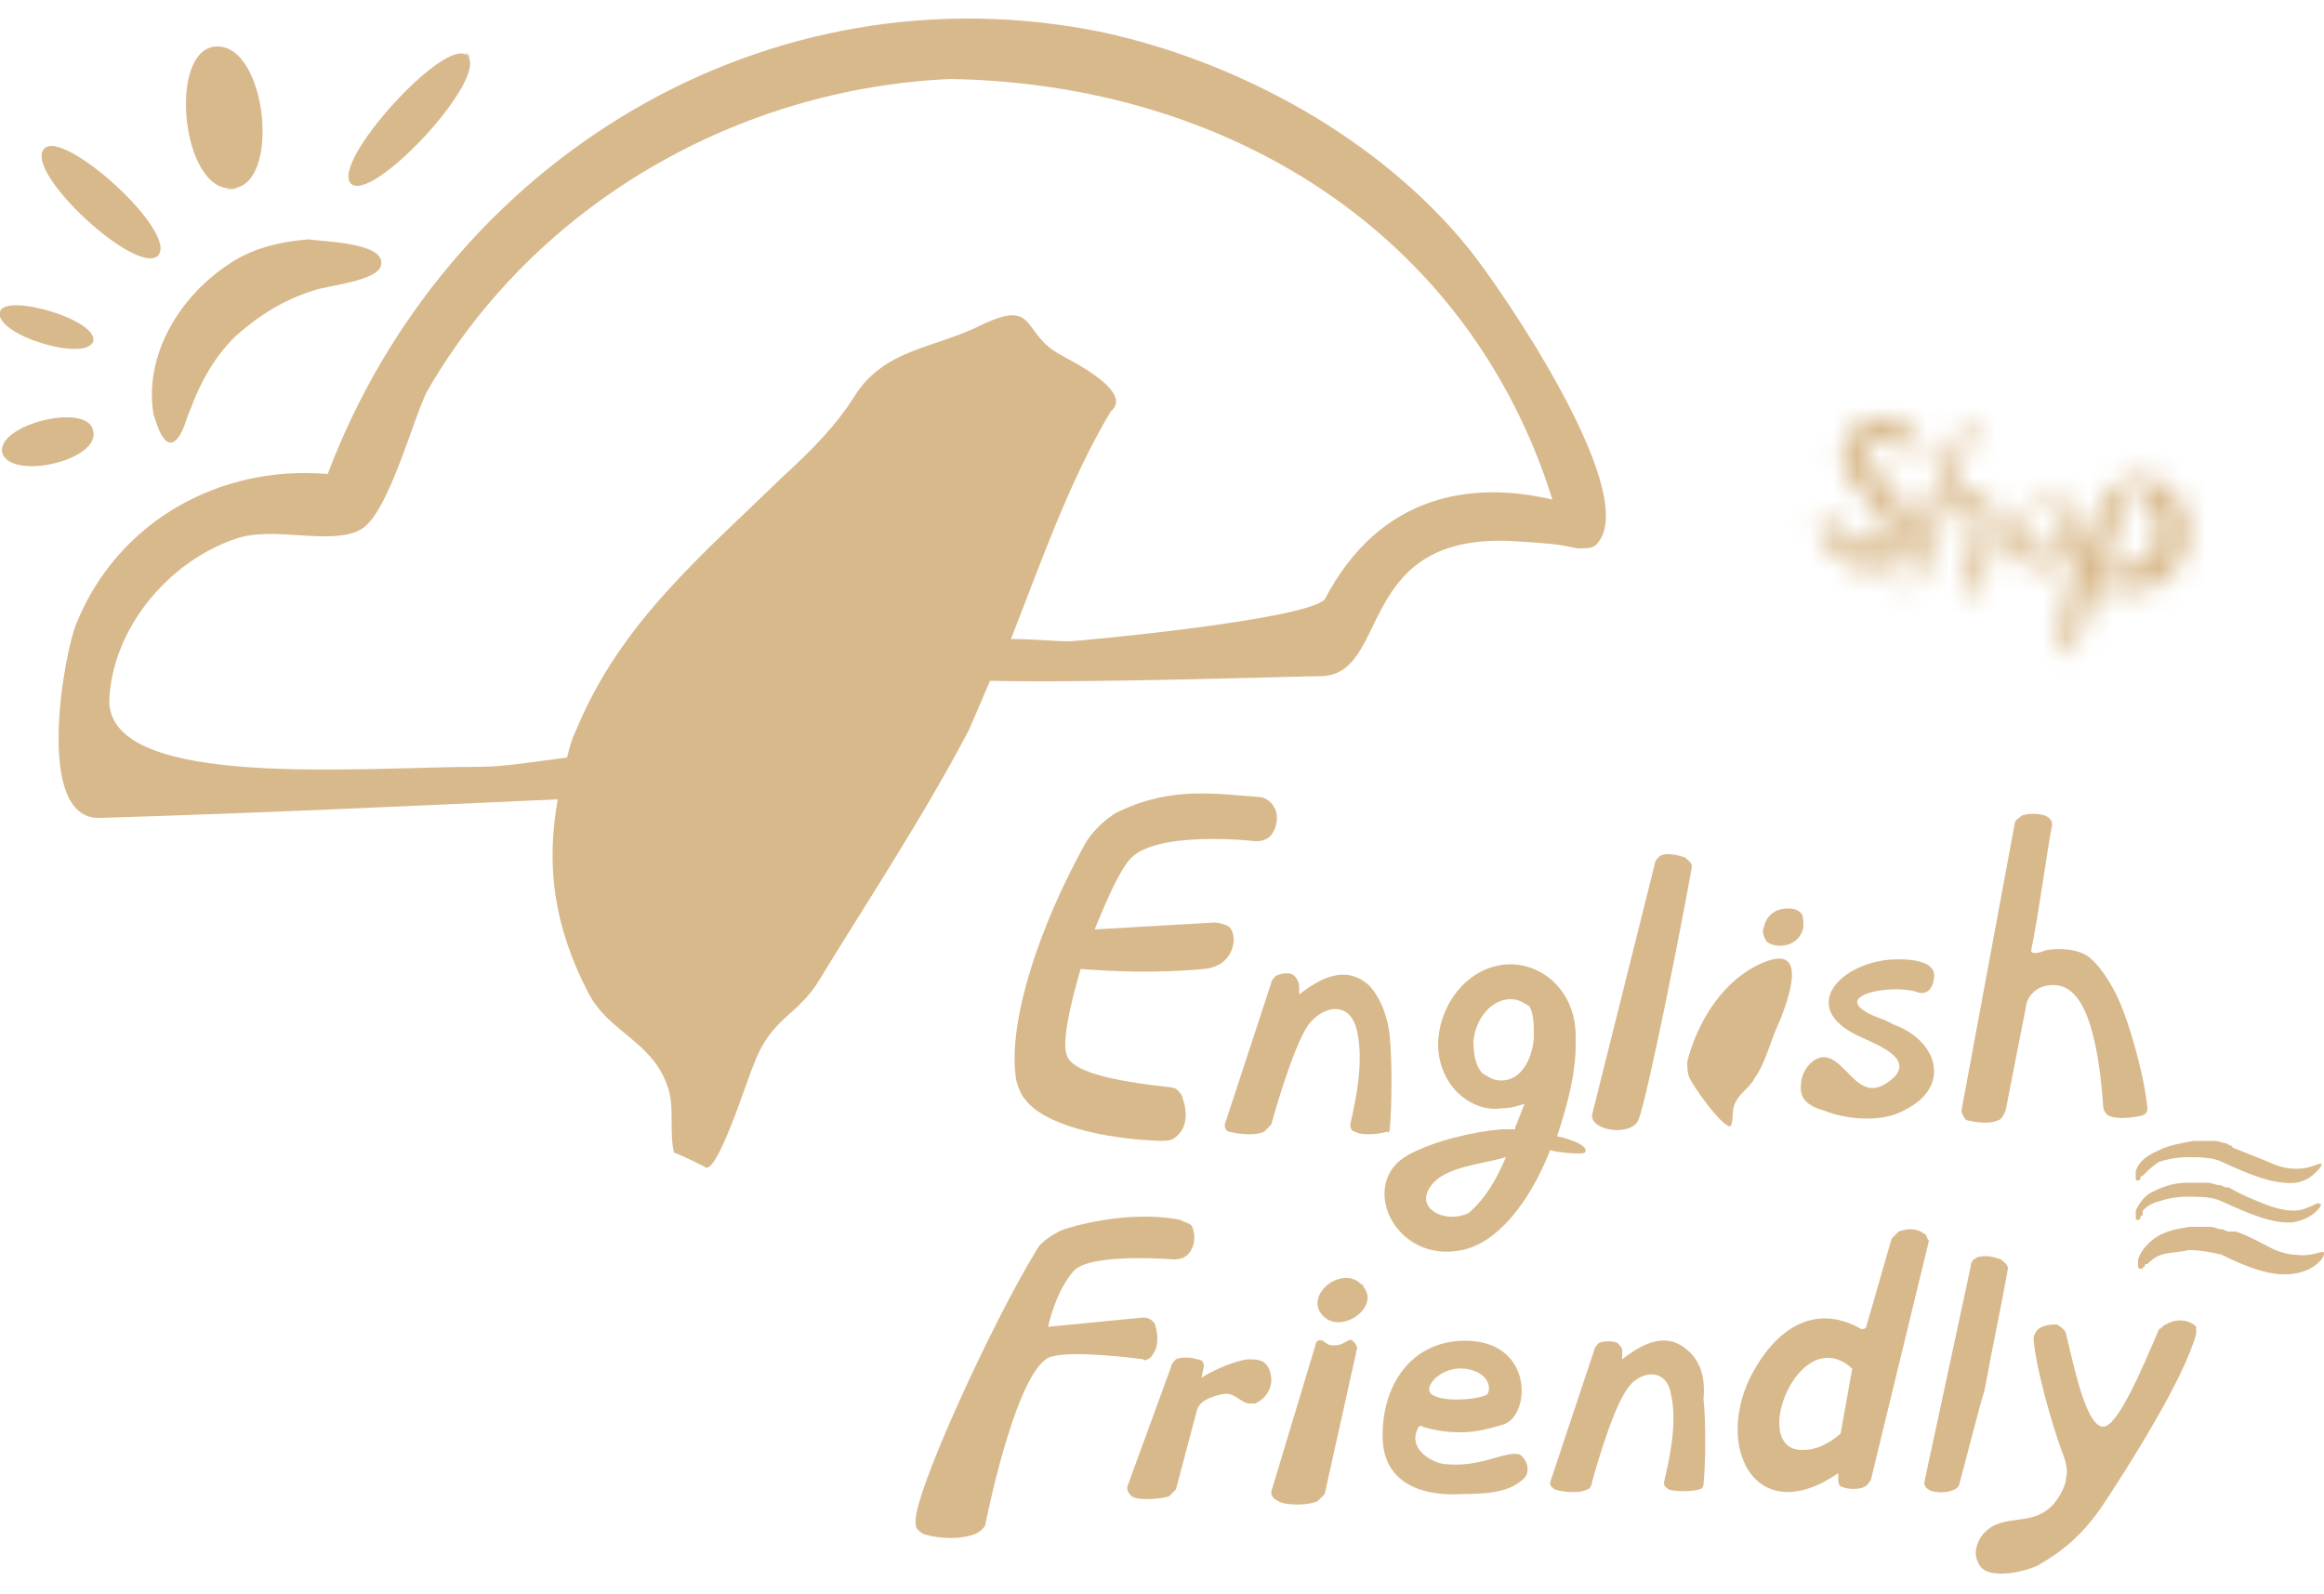 <?xml version="1.0" encoding="utf-8"?>
<!-- Generator: Adobe Illustrator 25.4.1, SVG Export Plug-In . SVG Version: 6.00 Build 0)  -->
<svg version="1.1" id="圖層_1" xmlns="http://www.w3.org/2000/svg" xmlns:xlink="http://www.w3.org/1999/xlink" x="0px" y="0px"
	 viewBox="0 0 100 68.6" style="enable-background:new 0 0 100 68.6;" xml:space="preserve">
<style type="text/css">
	.st0{filter:url(#Adobe_OpacityMaskFilter);}
	.st1{fill:#221714;}
	.st2{mask:url(#SVGID_1_);fill:#D8B98B;}
	.st3{fill:#D8B98B;}
</style>
<g>
	<defs>
		<filter id="Adobe_OpacityMaskFilter" filterUnits="userSpaceOnUse" x="75.4" y="12" width="21.6" height="20.9">
			<feFlood  style="flood-color:white;flood-opacity:1" result="back"/>
			<feBlend  in="SourceGraphic" in2="back" mode="normal"/>
		</filter>
	</defs>
	<mask maskUnits="userSpaceOnUse" x="75.4" y="12" width="21.6" height="20.9" id="SVGID_1_">
		<g class="st0">
			<g>
				<path class="st1" d="M78.3,22.2c0.1,0,0.2,0.1,0.5,0.3c0.2,0.2,0.6,0.5,1,0.8c0.2,0.1,0.5,0.2,0.7,0.2c0.1,0,0.2,0,0.3-0.1
					c0,0,0.1-0.1,0.1-0.1c0,0,0,0,0,0c0,0,0.1-0.1,0.1-0.1c0.2-0.2,0.2-0.3,0.2-0.5c-0.1-0.2-0.3-0.5-0.5-0.8
					c-0.1-0.2-0.3-0.3-0.4-0.5l-0.2-0.2c-0.1-0.1-0.2-0.2-0.3-0.3c-0.2-0.2-0.3-0.4-0.4-0.7c-0.1-0.2-0.2-0.6-0.1-0.9
					c0.1-0.3,0.2-0.6,0.4-0.8c0.2-0.2,0.4-0.3,0.6-0.4c0.4-0.1,0.8-0.1,1.2,0c0.7,0.2,1.1,0.7,1.2,1.1c0.1,0.4,0,0.6,0,0.6
					c-0.1,0-0.2-0.2-0.4-0.4C82,19.2,81.7,19,81.2,19c-0.2,0-0.5,0-0.7,0.1c-0.2,0.1-0.3,0.3-0.3,0.4c0,0.1,0.1,0.4,0.3,0.6
					c0.1,0.1,0.1,0.1,0.2,0.2c0.1,0.1,0.2,0.2,0.2,0.2c0.2,0.2,0.3,0.3,0.5,0.5c0.3,0.4,0.6,0.8,0.8,1.4c0.1,0.3,0.1,0.6,0,0.9
					c-0.1,0.1-0.1,0.3-0.2,0.4L82,23.8l0,0l0,0l0,0l0,0L81.8,24c0,0-0.1,0.1-0.1,0.1c-0.1,0-0.1,0.1-0.2,0.1
					c-0.1,0.1-0.3,0.1-0.4,0.2c-0.1,0-0.3,0.1-0.4,0.1c-0.1,0-0.3,0-0.4,0c-0.5-0.1-0.8-0.3-1.1-0.5c-0.5-0.4-0.8-0.9-0.9-1.2
					C78.2,22.4,78.2,22.2,78.3,22.2z"/>
			</g>
			<g>
				<path class="st1" d="M87.5,21.7c0,0,0-0.1,0.2-0.3c0.2-0.1,0.6-0.2,1,0.1c0.4,0.2,0.7,0.7,0.7,1.2c0,0.3,0,0.6-0.2,0.9
					c-0.1,0.1-0.2,0.3-0.3,0.4c-0.1,0.1-0.1,0.1-0.2,0.2c-0.1,0.1-0.1,0.1-0.2,0.1l-0.1,0l0,0l0,0l0,0l0,0h0l0,0l0,0
					c-0.1,0-0.2,0.1-0.3,0.1c-0.2,0-0.3,0-0.5,0c-0.3-0.1-0.6-0.2-0.8-0.4c-0.2-0.2-0.3-0.4-0.4-0.6c-0.1-0.2-0.1-0.5-0.1-0.7
					c0.1-0.4,0.3-0.7,0.5-0.8c0.2-0.1,0.3-0.1,0.3-0.1c0,0,0,0.2-0.1,0.3c-0.1,0.1-0.2,0.4-0.1,0.6c0,0.1,0.1,0.3,0.1,0.4
					c0.1,0.1,0.2,0.3,0.3,0.4c0.1,0.1,0.3,0.2,0.4,0.2c0.2,0,0.3,0,0.5-0.1c0.1,0,0.1-0.1,0.2-0.1c0,0,0.1-0.1,0.1-0.1
					c0.1,0,0.1-0.1,0.2-0.2c0.1-0.2,0.1-0.3,0.1-0.5c0-0.3-0.1-0.7-0.3-0.8c-0.2-0.2-0.4-0.2-0.6-0.2C87.6,21.8,87.5,21.8,87.5,21.7
					z"/>
			</g>
			<g>
				<g>
					<path class="st1" d="M88.8,28.2c-0.3-0.1-0.1-1.9,0.5-4c0.4-1,0.8-2,1.2-2.6c0.4-0.6,0.7-0.9,0.9-0.8c0.3,0.1-0.3,1.9-0.9,3.8
						C89.8,26.7,89.1,28.3,88.8,28.2z"/>
				</g>
				<g>
					<path class="st1" d="M90,24.7c0.1-0.2,0.5-0.1,1.1-0.2c0.2,0,0.3-0.1,0.5-0.1c0.1-0.1,0.3-0.1,0.5-0.2c0.3-0.2,0.6-0.5,0.7-0.8
						c0.1-0.4,0.1-0.7,0-1.1c-0.1-0.3-0.3-0.6-0.5-0.8c-0.2-0.2-0.4-0.3-0.6-0.4c-0.2-0.1-0.3-0.1-0.3-0.2c0-0.1,0.1-0.2,0.3-0.3
						c0.3-0.1,0.6-0.1,1.1,0.1c0.4,0.2,0.9,0.5,1.1,1.1c0.3,0.5,0.4,1.3,0.1,2c-0.3,0.7-0.7,1.1-1.3,1.4c-0.3,0.1-0.5,0.2-0.8,0.2
						c-0.3,0-0.5,0-0.7,0C90.3,25.3,89.9,24.8,90,24.7z"/>
				</g>
			</g>
			<g>
				<g>
					<path class="st1" d="M82.2,25.6c-0.2-0.1,0.1-1.9,0.8-4c0.8-2.2,1.7-3.8,1.9-3.7c0.2,0.1-0.4,1.8-1.1,3.9
						C83,23.9,82.4,25.6,82.2,25.6z"/>
				</g>
				<g>
					<path class="st1" d="M84.7,25.9c-0.1,0-0.2-0.4-0.1-1c0.1-0.5,0.3-1.3,0.4-2c0-0.2,0-0.3,0-0.5c0,0.1,0,0,0,0l0,0l0,0h0v0v0
						l0,0l0-0.1c0,0,0-0.1,0-0.1c0-0.1-0.1-0.1-0.1-0.2c-0.1-0.2-0.3-0.2-0.5-0.2c-0.4,0-0.7,0.3-0.8,0.2c0,0,0-0.1,0.1-0.3
						c0.1-0.1,0.3-0.3,0.6-0.5c0.2-0.1,0.4-0.1,0.6,0c0.2,0,0.5,0.1,0.6,0.3c0.1,0.1,0.2,0.2,0.2,0.3c0,0.1,0.1,0.1,0.1,0.2l0,0.1
						l0,0v0l0,0v0l0,0l0,0c0.1,0.2,0.1,0.5,0.1,0.7c0,0.5-0.1,0.9-0.3,1.3c-0.1,0.4-0.3,0.6-0.4,0.9C84.9,25.6,84.8,25.9,84.7,25.9z
						"/>
				</g>
			</g>
		</g>
	</mask>
	<path class="st2" d="M85.1,12.1c-5.9,0.7-10.2,5.9-9.6,11.6c0.2,1.9,1.8,4.5,2.1,5.1c0.4,0.6,0,3.4,0.4,4c0.4,0.6,2.7-1.2,3.5-1.2
		c0.8,0.1,3.3,1.4,5.9,1.2c5.9-0.7,10.2-5.9,9.6-11.6C96.4,15.5,91,11.4,85.1,12.1z"/>
	<g>
		<g>
			<path class="st3" d="M30.3,50.2L30.3,50.2C30.5,50.4,30.4,50.3,30.3,50.2z"/>
			<path class="st3" d="M63.2,10.7C59.4,6,53.4,2.7,47.5,1.4C33-1.6,19.2,6.9,14.1,20.4c-4.6-0.4-9,2-10.8,6.4
				c-0.5,1.1-1.9,8.5,1,8.4c6.6-0.2,13.1-0.5,19.7-0.8c-0.5,2.8-0.2,5.4,1.3,8.3c0.9,1.8,2.9,2.1,3.5,4.3c0.2,0.9,0,1.7,0.2,2.6
				c0.5,0.2,0.9,0.4,1.3,0.6c-0.2-0.2-0.1-0.1,0,0c0.5,0.6,1.9-3.9,2.1-4.3c0.8-2.2,1.9-2.1,2.9-3.8c2.2-3.6,4.4-6.9,6.4-10.7
				c0.3-0.7,0.6-1.4,0.9-2.1c4.5,0.1,13.4-0.2,14.2-0.2c3.1,0,1.4-6.3,8.5-5.8c1.5,0.1,1.6,0.1,2.6,0.3c0.5,0,0.7,0,0.9-0.3
				C70.5,21,64.5,12.3,63.2,10.7z M57,25.8c-0.9,0.9-10.7,1.8-11,1.8c-0.6,0-1.5-0.1-2.5-0.1c1.3-3.3,2.5-6.8,4.3-9.8
				c1.1-0.9-2.2-2.4-2.1-2.4c-1.8-0.9-1-2.5-3.5-1.3c-2,1-4.1,1-5.4,3c-0.8,1.3-1.9,2.4-3.1,3.5c-3.5,3.4-7,6.3-8.9,10.9
				c-0.2,0.4-0.3,0.8-0.4,1.2c-1.5,0.2-2.8,0.4-3.7,0.4c-5.2,0-15.9,1-16-2.8c0.1-3.1,2.5-6,5.4-7c1.6-0.6,4.1,0.3,5.4-0.4
				c1.2-0.6,2.3-4.9,2.9-6c4.7-8.1,13.4-13,22.5-13.4C52.8,3.6,63.2,10,66.8,21.5C63.4,20.7,59.4,21.2,57,25.8z"/>
		</g>
		<path class="st3" d="M33.9,30.4C34.1,30.5,33.8,30.3,33.9,30.4L33.9,30.4z"/>
	</g>
	<g>
		<path class="st3" d="M16.4,11.4c-0.1,0.7-2.4,0.9-2.9,1.1c-1.3,0.4-2.4,1.1-3.4,2c-0.9,0.9-1.5,2-1.9,3.1
			c-0.2,0.4-0.3,1.1-0.7,1.4c-0.5,0.3-0.8-0.9-0.9-1.2c-0.4-2.5,1.1-5,3.2-6.4c1-0.7,2.2-1,3.5-1.1C13.7,10.4,16.6,10.4,16.4,11.4z"
			/>
	</g>
	<g>
		<path class="st3" d="M0.1,19.5c-0.3-1.2,3.6-2.2,3.9-1C4.4,19.8,0.5,20.7,0.1,19.5C0,19.1,0.3,20,0.1,19.5z"/>
	</g>
	<g>
		<path class="st3" d="M4,14.7c-0.3,0.9-4.3-0.3-4-1.3C0.3,12.6,4.3,13.8,4,14.7C3.9,15.1,4.1,14.4,4,14.7z"/>
	</g>
	<g>
		<path class="st3" d="M6.8,11C5.9,11.9,1,7.4,1.9,6.4C2.7,5.5,7.7,10,6.8,11z"/>
	</g>
	<g>
		<path class="st3" d="M10,8.1C7.8,8.3,7.2,2.1,9.3,2C11.5,1.9,12.1,8,10,8.1C9.1,8.2,10.8,8.1,10,8.1z"/>
	</g>
	<g>
		<path class="st3" d="M20.1,2.4c1,0.9-4.1,6.4-5,5.5C14.2,7,19.2,1.5,20.1,2.4C20.5,2.7,19.8,2,20.1,2.4z"/>
	</g>
	<g>
		<path class="st3" d="M59.8,48.6c0.1-1.1,0.1-3,0-4c-0.1-1-0.5-1.8-0.9-2.2c-1-0.9-2.1-0.3-3,0.4l0-0.4c0-0.1-0.1-0.3-0.2-0.4
			c-0.2-0.2-0.6-0.1-0.8,0c-0.1,0.1-0.2,0.2-0.2,0.3l-2,6.1c0,0.2,0.1,0.3,0.2,0.3c0.3,0.1,1.1,0.2,1.5,0c0.1-0.1,0.2-0.2,0.3-0.3
			c0,0,0.9-3.3,1.6-4.3c0.6-0.8,1.8-1.1,2.1,0.3c0.3,1.4-0.1,3.1-0.3,4c0,0.2,0.1,0.3,0.2,0.3c0.3,0.2,1.1,0.1,1.4,0
			C59.7,48.8,59.8,48.7,59.8,48.6z"/>
		<path class="st3" d="M72.6,58.1c-0.9-0.8-1.9-0.3-2.8,0.4l0-0.4c0-0.1-0.1-0.2-0.2-0.3c-0.2-0.1-0.6-0.1-0.8,0
			c-0.1,0.1-0.2,0.2-0.2,0.3l-1.9,5.7c0,0.2,0.1,0.2,0.2,0.3c0.3,0.1,1,0.2,1.4,0c0.1,0,0.2-0.2,0.2-0.3c0,0,0.8-3,1.5-4
			c0.5-0.8,1.7-1,1.9,0.2c0.3,1.3-0.1,2.9-0.3,3.8c0,0.2,0.1,0.2,0.2,0.3c0.3,0.1,1,0.1,1.3,0c0.1,0,0.2-0.1,0.2-0.2
			c0.1-1,0.1-2.8,0-3.7C73.4,59.2,73.1,58.5,72.6,58.1z"/>
		<path class="st3" d="M70.5,48.2c0.4-1,1.9-8.6,2.3-10.9c0-0.2-0.2-0.3-0.3-0.4c-0.3-0.1-0.7-0.2-1-0.1c-0.2,0.1-0.3,0.3-0.3,0.4
			l-2.7,10.8C68.5,48.7,70.2,48.9,70.5,48.2z"/>
		<path class="st3" d="M86.4,54.6c0-0.2-0.2-0.3-0.3-0.4c-0.3-0.1-0.6-0.2-1-0.1c-0.2,0.1-0.3,0.2-0.3,0.4l-2,9.3
			c0,0.6,1.4,0.5,1.5,0.1c0.3-1.1,0.8-3.1,1.1-4.1C85.8,57.6,86,56.8,86.4,54.6z"/>
		<path class="st3" d="M76.6,40.7c0.5,0,0.9-0.3,1-0.8c0-0.2,0-0.5-0.1-0.6c-0.2-0.2-0.4-0.2-0.6-0.2c-0.5,0-0.9,0.3-1,0.8
			c-0.1,0.2,0,0.4,0.1,0.6C76.1,40.6,76.3,40.7,76.6,40.7z"/>
		<path class="st3" d="M78.5,47.8c1,0.4,2.5,0.5,3.4,0c2.1-1,1.5-3-0.4-3.7l-0.4-0.2c-2.9-1,0.3-1.6,1.4-1.2
			c0.6,0.2,0.7-0.5,0.7-0.5c0.3-1.1-1.8-0.9-1.9-0.9c-2.2,0.2-3.9,2.1-1.3,3.3c0.6,0.3,2.7,1,1.2,2c-1.3,0.9-1.8-1.2-2.8-1.1
			c-0.6,0.1-0.9,0.8-0.9,1.1C77.4,47.3,77.8,47.6,78.5,47.8z"/>
		<path class="st3" d="M84.6,48.2c0.4,0.1,1,0.2,1.4,0c0.1,0,0.2-0.2,0.3-0.4l0.9-4.6c0-0.1,0.3-0.9,1.3-0.8c0.8,0.1,1.7,1,2,5.2
			c0,0.2,0.1,0.3,0.2,0.4c0.4,0.2,1.1,0.1,1.5,0c0.2-0.1,0.2-0.2,0.2-0.3c-0.1-1.2-0.6-3-1-4.1c-0.4-1.1-1-2-1.5-2.4
			c-0.5-0.4-1.4-0.4-1.9-0.3c-0.2,0.1-0.6,0.2-0.6,0c0.3-1.4,0.7-4.4,0.9-5.4c0-0.2-0.1-0.3-0.3-0.4c-0.3-0.1-0.7-0.1-1,0
			c-0.1,0.1-0.3,0.2-0.3,0.3l-2.3,12.4C84.4,47.9,84.5,48.1,84.6,48.2z"/>
		<path class="st3" d="M49.6,58.3c0.3-0.4,0.2-1,0.1-1.3c-0.1-0.2-0.3-0.3-0.5-0.3l-4.1,0.4c0,0,0.3-1.5,1.1-2.4
			c0.7-0.8,4.3-0.5,4.3-0.5c0.1,0,0.4,0,0.6-0.2c0.4-0.4,0.3-1,0.2-1.2c-0.1-0.2-0.4-0.2-0.5-0.3c-1.5-0.3-3.4-0.1-5,0.4
			c-0.3,0.1-1,0.5-1.2,0.9c-1.9,3.1-5.3,10.5-5.2,11.7c0,0.2,0,0.3,0.3,0.5c0.5,0.2,1.6,0.3,2.3,0c0.2-0.1,0.4-0.3,0.4-0.4
			c0,0,1.2-6.1,2.6-7.1c0.6-0.5,4.2,0,4.2,0C49.2,58.6,49.5,58.5,49.6,58.3z"/>
		<path class="st3" d="M54.6,58.9c-0.2-0.4-0.5-0.4-0.9-0.4c-0.8,0.1-1.9,0.7-2,0.8l0.1-0.5c0-0.2-0.1-0.3-0.3-0.3
			c-0.2-0.1-0.7-0.1-0.9,0c-0.1,0.1-0.2,0.2-0.2,0.3l-1.9,5.2c0,0.2,0.1,0.3,0.2,0.4c0.3,0.2,1.3,0.1,1.6,0c0.1-0.1,0.2-0.2,0.3-0.3
			l0.9-3.4c0.1-0.4,0.6-0.6,1.1-0.7c0.5-0.1,0.7,0.3,1.1,0.4c0.2,0,0.3,0,0.3,0C54.5,60.2,54.9,59.6,54.6,58.9z"/>
		<path class="st3" d="M58,57.7c-0.2,0.1-0.3,0.2-0.6,0.2c-0.3,0-0.3-0.1-0.5-0.2c-0.2-0.1-0.3,0.1-0.3,0.2l-1.9,6.3
			c0,0.2,0.1,0.3,0.3,0.4c0.3,0.2,1.3,0.2,1.7,0c0.1-0.1,0.2-0.2,0.3-0.3l1.4-6.3C58.3,57.7,58.1,57.6,58,57.7z"/>
		<path class="st3" d="M56.9,56.6c0.8,0.9,2.6-0.4,1.7-1.3C57.8,54.4,56.1,55.7,56.9,56.6z"/>
		<path class="st3" d="M58.6,55.3C58.8,55.5,58.5,55.1,58.6,55.3L58.6,55.3z"/>
		<path class="st3" d="M62.1,63c-0.6-0.1-1.5-0.7-1.1-1.5c0-0.1,0.2-0.2,0.2-0.1c1.7,0.5,2.8,0.1,3.5-0.1c1.2-0.4,1.3-3.7-1.8-3.6
			c-2.4,0.1-3.5,2.2-3.4,4.3c0.1,1.9,1.8,2.4,3.4,2.3c1.5,0,2.2-0.2,2.7-0.7c0.2-0.2,0.2-0.7-0.2-1C64.8,62.4,63.7,63.2,62.1,63z
			 M63,58.9c1,0.1,1.2,0.8,1,1.1c-0.2,0.2-1.9,0.4-2.4,0C61.2,59.7,62,58.8,63,58.9z"/>
		<path class="st3" d="M82.8,53.1c-0.4-0.3-0.8-0.2-1.1-0.1c-0.1,0.1-0.2,0.2-0.3,0.3c-0.3,1-0.8,2.8-1.1,3.8c0,0.1-0.2,0.1-0.2,0.1
			c-2.1-1.2-3.8,0.1-4.8,2.1c-1.5,3.1,0.3,6.5,3.8,4.1l0,0.3c0,0.2,0.1,0.3,0.2,0.3c0.2,0.1,0.7,0.1,0.9,0c0.2-0.1,0.2-0.2,0.3-0.3
			l2.5-10.3C82.9,53.3,82.9,53.1,82.8,53.1z M79.2,61.7c-0.6,0.5-1.1,0.7-1.6,0.7c-2.4,0.1-0.2-5.6,2.1-3.5L79.2,61.7z"/>
		<path class="st3" d="M93.2,57c-0.1,0-0.2,0.2-0.3,0.2c-0.8,1.9-1.8,4.2-2.4,4.2c-0.7,0-1.2-2.3-1.6-4c0-0.1-0.2-0.3-0.4-0.4
			C88.3,57,88,57,87.7,57.2c-0.1,0.1-0.2,0.3-0.2,0.4c0.1,1.3,0.8,3.7,1.2,4.8c0.2,0.5,0.3,0.9,0.2,1.2c0,0.4-0.4,1-0.6,1.2
			c-1,1-2.3,0.2-3.1,1.4c-0.1,0.2-0.3,0.6-0.1,1c0.3,1,2.5,0.3,2.7,0.1c1.4-0.8,2.1-1.7,2.6-2.4c1.2-1.8,3.6-5.6,4.1-7.5
			c0-0.1,0-0.2,0-0.3C94.1,56.7,93.5,56.8,93.2,57z"/>
		<path class="st3" d="M76.6,43.9c0.5-1.3,1.2-3.5-1.1-2.3c-1.5,0.8-2.5,2.5-2.9,4.1c0,0.1,0,0.5,0.1,0.7c0.5,0.9,1.7,2.4,1.8,2
			c0.1-0.3,0-0.7,0.2-1c0.2-0.4,0.6-0.6,0.8-1C76,45.7,76.2,44.7,76.6,43.9z"/>
		<path class="st3" d="M68.2,49.6c0.2-0.3-0.7-0.6-1.2-0.7c0.5-1.5,0.8-2.8,0.8-3.9c0-0.1,0-0.3,0-0.4c0-0.9-0.3-1.7-0.9-2.3
			c-0.5-0.5-1.2-0.8-1.9-0.8c-1.6,0-2.9,1.4-3.1,3.1c-0.1,0.9,0.2,1.8,0.8,2.4c0.5,0.5,1.2,0.8,1.9,0.7c0.4,0,0.7-0.1,1-0.2
			c-0.2,0.5-0.3,0.8-0.4,1c0,0,0,0.1,0,0.1c-0.3,0-0.6,0-0.6,0c-1.2,0.1-2.9,0.5-4,1.1c-2.2,1.2-0.6,4.7,2.3,4.1
			c1.5-0.3,2.9-2,3.8-4.3C67,49.6,68.1,49.7,68.2,49.6z M63.2,52.2c-1,0.5-2.4-0.2-1.6-1.2c0.6-0.8,2.2-0.9,3.2-1.2
			C64.4,50.7,64,51.5,63.2,52.2z M66,44.7c-0.1,1-0.6,1.8-1.4,1.8c-0.4,0-0.6-0.2-0.8-0.3c-0.3-0.3-0.4-0.8-0.4-1.4
			c0.1-1,0.8-1.8,1.6-1.8c0.4,0,0.6,0.2,0.8,0.3C66,43.6,66,44.1,66,44.7z"/>
		<path class="st3" d="M49.9,49.1c0.1,0,0.5,0,0.6-0.1c0.6-0.4,0.6-1.1,0.4-1.7c0-0.1-0.2-0.5-0.5-0.5c-2.7-0.3-4.3-0.7-4.5-1.4
			c-0.2-0.5,0.1-2,0.6-3.7c1.3,0.1,3.2,0.2,5.3,0c1.3-0.1,1.5-1.4,1.1-1.8c-0.1-0.1-0.5-0.2-0.6-0.2L47.1,40c0.5-1.2,1-2.4,1.5-3
			c1.1-1.3,5.4-0.8,5.4-0.8c0.2,0,0.3,0,0.5-0.1c0.4-0.2,0.6-1,0.3-1.4c-0.1-0.2-0.4-0.4-0.6-0.4c-1.7-0.1-3.7-0.5-6,0.6
			c-0.3,0.1-1.1,0.7-1.5,1.4c-2,3.6-3.3,7.6-3,10c0,0.2,0.2,0.8,0.4,1C44.9,48.4,47.4,49,49.9,49.1z"/>
		<path class="st3" d="M91.9,50.4c0,0.1,0,0.1,0,0.2c0,0,0,0.1,0,0.1c0,0.1,0,0.1,0.1,0.1c0,0,0.1,0,0.1-0.1c0,0,0-0.1,0.1-0.1
			c0,0,0.1-0.1,0.1-0.1c0.1-0.1,0.3-0.3,0.6-0.5c0.3-0.1,0.8-0.2,1.2-0.2c0.5,0,1.1,0,1.5,0.2c1.1,0.5,2.2,1,3.2,0.9
			c0.5-0.1,0.7-0.3,0.9-0.5c0.2-0.2,0.2-0.3,0.2-0.3c-0.1-0.1-0.4,0.2-1.1,0.2c-0.4,0-0.8-0.1-1.2-0.3c-0.5-0.2-1-0.4-1.5-0.6
			l-0.1-0.1l0,0l0,0l0,0l0,0c-0.1,0-0.2-0.1-0.2-0.1c-0.2,0-0.3-0.1-0.5-0.1c-0.3,0-0.6,0-0.9,0c-0.6,0.1-1.1,0.2-1.5,0.4
			C92.2,49.8,92,50.1,91.9,50.4z"/>
		<path class="st3" d="M97.4,51.8c-0.5-0.2-1-0.4-1.5-0.7l-0.1,0l0,0l0,0l0,0l0,0c-0.1,0-0.2-0.1-0.3-0.1c-0.2,0-0.3-0.1-0.5-0.1
			c-0.3,0-0.6,0-0.9,0c-0.6,0-1.1,0.2-1.5,0.4c-0.4,0.2-0.6,0.6-0.7,0.8c0,0.1,0,0.1,0,0.2c0,0,0,0.1,0,0.1c0,0.1,0,0.1,0.1,0.1
			c0,0,0.1,0,0.1-0.1c0,0,0-0.1,0.1-0.1c0,0,0,0,0-0.1c0,0,0,0,0-0.1c0.1-0.1,0.3-0.3,0.7-0.4c0.3-0.1,0.7-0.2,1.2-0.2
			c0.5,0,1.1,0,1.5,0.2c1.1,0.5,2.2,1,3.1,0.9c0.5-0.1,0.8-0.3,1-0.5c0.2-0.2,0.2-0.3,0.1-0.3c-0.1-0.1-0.5,0.3-1.1,0.3
			C98.3,52.1,97.9,52,97.4,51.8z"/>
		<path class="st3" d="M100,53.9c-0.1-0.1-0.5,0.2-1.2,0.1c-0.3,0-0.7-0.1-1.1-0.3c-0.4-0.2-0.9-0.5-1.5-0.7l-0.1,0L96,53l-0.1,0h0
			l0,0c-0.1,0-0.2-0.1-0.3-0.1c-0.2,0-0.3-0.1-0.5-0.1c-0.3,0-0.6,0-0.9,0c-0.6,0.1-1.1,0.2-1.5,0.5c-0.4,0.3-0.6,0.6-0.7,0.9
			c0,0,0,0.1,0,0.1c0,0,0,0,0,0.1c0,0,0,0.1,0,0.1c0,0.1,0.1,0.1,0.1,0.1c0,0,0.1,0,0.1,0c0,0,0-0.1,0.1-0.1c0,0,0,0,0-0.1
			c0,0,0,0,0.1,0c0.1-0.1,0.3-0.3,0.6-0.4c0.3-0.1,0.7-0.1,1.2-0.2c0.5,0,1,0.1,1.4,0.2c1,0.5,2.2,1,3.2,0.8c0.5-0.1,0.8-0.3,1-0.5
			C100,54.1,100,54,100,53.9z"/>
	</g>
</g>
</svg>
